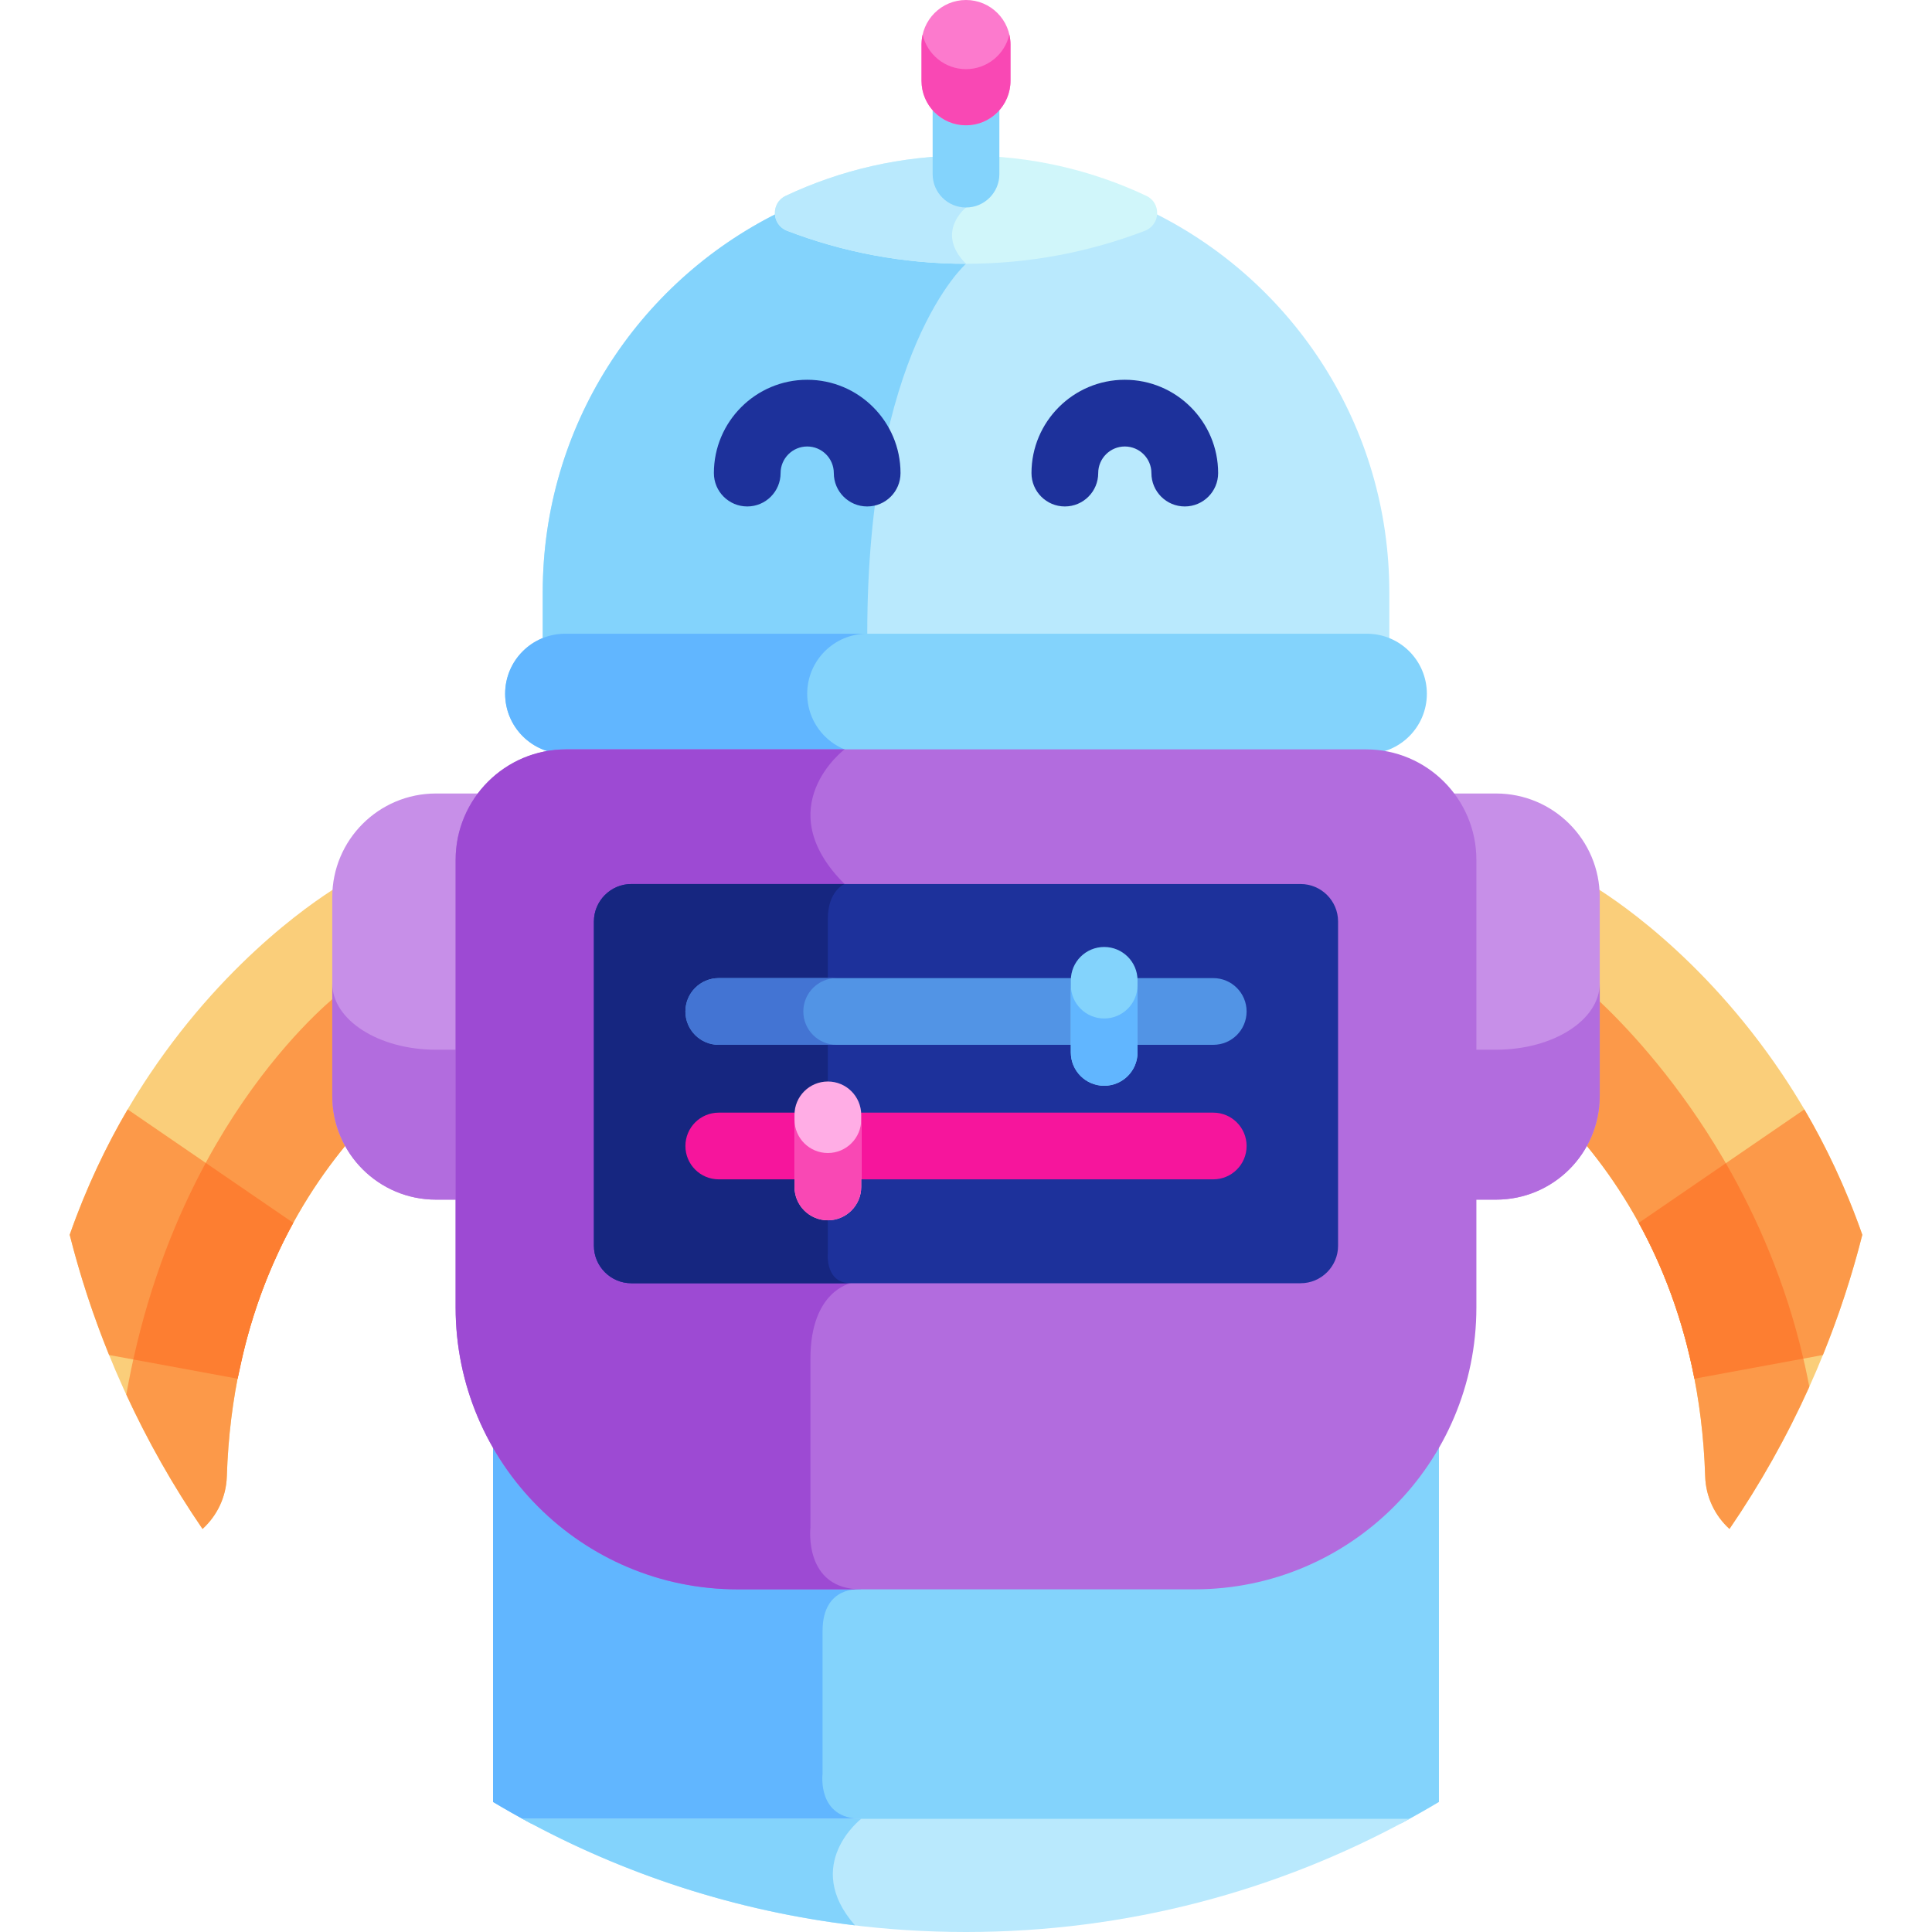 <svg width="150" height="150" viewBox="0 0 150 150" fill="none" xmlns="http://www.w3.org/2000/svg">
<g clip-path="url(#clip0_235_2307)">
<path d="M89.657 16.56C89.5 16.848 89.245 17.092 88.89 17.228C84.578 18.883 79.895 19.79 75.001 19.79C70.107 19.79 65.424 18.883 61.112 17.228C60.756 17.092 60.502 16.848 60.345 16.56C49.551 21.946 42.137 33.096 42.137 45.98V50.26C42.695 50.023 43.31 49.893 43.954 49.893H106.047C106.693 49.893 107.307 50.023 107.866 50.26V45.98C107.865 33.096 100.45 21.946 89.657 16.56Z" fill="#B9E9FD"/>
<path d="M67.334 49.202C67.334 27.18 75.001 20.48 75.001 20.48C74.763 20.242 74.573 20.01 74.421 19.783C69.736 19.714 65.253 18.817 61.112 17.228C60.756 17.092 60.502 16.848 60.345 16.56C49.551 21.946 42.137 33.096 42.137 45.98V50.26C42.695 50.023 43.31 49.893 43.954 49.893H67.328C67.33 49.664 67.334 49.435 67.334 49.202Z" fill="#83D3FC"/>
<path d="M89.002 15.205C84.755 13.201 80.009 12.08 75.001 12.08C69.993 12.08 65.248 13.202 61 15.205C59.826 15.758 59.901 17.453 61.112 17.918C65.424 19.573 70.107 20.48 75.001 20.48C79.896 20.48 84.579 19.574 88.891 17.918C90.103 17.453 90.176 15.758 89.002 15.205Z" fill="#D0F6FA"/>
<path d="M75.001 16.11V12.079C69.993 12.079 65.248 13.201 61 15.205C59.826 15.758 59.901 17.453 61.112 17.918C65.424 19.573 70.106 20.48 75.001 20.48C72.556 18.035 75.001 16.11 75.001 16.11Z" fill="#B9E9FD"/>
<path d="M67.326 39.321C65.896 39.321 64.737 38.161 64.737 36.73C64.737 35.591 63.81 34.665 62.671 34.665C61.532 34.665 60.605 35.591 60.605 36.73C60.605 38.161 59.446 39.321 58.016 39.321C56.585 39.321 55.426 38.161 55.426 36.73C55.426 32.736 58.676 29.485 62.671 29.485C66.666 29.485 69.916 32.736 69.916 36.73C69.916 38.161 68.757 39.321 67.326 39.321Z" fill="#1D319B"/>
<path d="M91.986 39.321C90.555 39.321 89.395 38.161 89.395 36.73C89.395 35.591 88.469 34.665 87.33 34.665C86.192 34.665 85.265 35.591 85.265 36.73C85.265 38.161 84.105 39.321 82.675 39.321C81.244 39.321 80.084 38.161 80.084 36.73C80.084 32.736 83.334 29.485 87.33 29.485C91.326 29.485 94.576 32.736 94.576 36.73C94.576 38.161 93.415 39.321 91.986 39.321Z" fill="#1D319B"/>
<path d="M106.12 58.526H43.881C41.306 58.526 39.219 56.439 39.219 53.864C39.219 51.289 41.306 49.202 43.881 49.202H106.12C108.695 49.202 110.781 51.289 110.781 53.864C110.781 56.439 108.695 58.526 106.12 58.526Z" fill="#83D3FC"/>
<path d="M62.671 53.864C62.671 51.289 64.757 49.202 67.332 49.202H43.881C41.306 49.202 39.219 51.289 39.219 53.864C39.219 56.439 41.306 58.526 43.881 58.526H67.332C64.758 58.526 62.671 56.439 62.671 53.864Z" fill="#61B6FF"/>
<path d="M138.363 83.386C132.108 74.071 124.949 69.523 123.447 68.635C123.491 68.97 123.515 69.31 123.515 69.657V85.09C123.515 86.293 123.249 87.434 122.775 88.458C127.172 93.629 131.994 102.105 132.39 114.625C132.441 116.24 133.156 117.689 134.276 118.706C138.966 111.853 142.498 104.146 144.591 95.866C142.827 90.839 140.578 86.684 138.363 83.386Z" fill="#FACE7A"/>
<path d="M123.515 77.122V85.09C123.515 86.293 123.248 87.434 122.775 88.458C127.172 93.629 131.994 102.106 132.39 114.625C132.44 116.24 133.156 117.69 134.276 118.706C136.652 115.234 138.73 111.542 140.475 107.667C137.197 90.377 126.437 79.741 123.515 77.122Z" fill="#FC9949"/>
<path d="M140.09 86.135L127.234 94.942C129.054 98.261 130.634 102.274 131.556 107.042L141.529 105.203C142.753 102.189 143.779 99.074 144.588 95.872C143.284 92.15 141.716 88.905 140.09 86.135Z" fill="#FC9949"/>
<path d="M140.012 105.482C138.635 99.565 136.402 94.487 133.993 90.311L127.234 94.942C129.054 98.261 130.633 102.274 131.556 107.042L140.012 105.482Z" fill="#FD7E31"/>
<path d="M26.487 85.09V69.657C26.487 69.31 26.511 68.97 26.553 68.635C25.053 69.524 17.893 74.071 11.638 83.386C9.422 86.684 7.174 90.839 5.41 95.866C7.503 104.147 11.035 111.853 15.725 118.707C16.844 117.69 17.56 116.24 17.612 114.625C18.007 102.106 22.829 93.63 27.226 88.459C26.752 87.434 26.487 86.293 26.487 85.09Z" fill="#FACE7A"/>
<path d="M26.486 77.011C26.486 77.011 13.604 86.672 9.807 108.278C11.492 111.93 13.473 115.417 15.724 118.707C16.844 117.69 17.56 116.24 17.61 114.625C18.006 102.106 22.829 93.63 27.224 88.459C26.752 87.434 26.486 86.293 26.486 85.09V76.471V77.011Z" fill="#FC9949"/>
<path d="M5.412 95.872C6.221 99.074 7.248 102.189 8.472 105.203L18.446 107.042C19.367 102.274 20.946 98.261 22.767 94.942L9.912 86.135C8.286 88.905 6.717 92.15 5.412 95.872Z" fill="#FC9949"/>
<path d="M15.973 90.287C13.764 94.369 11.699 99.436 10.35 105.549L18.446 107.042C18.701 106.123 19.466 100.967 22.768 94.942L15.973 90.287Z" fill="#FD7E31"/>
<path d="M116.155 61.607H112.24C113.405 63.004 114.108 64.802 114.108 66.76V93.14H116.154C120.6 93.14 124.204 89.536 124.204 85.09V69.657C124.204 65.211 120.6 61.607 116.155 61.607Z" fill="#C78FE8"/>
<path d="M33.847 61.607H37.762C36.596 63.004 35.894 64.802 35.894 66.76V93.14H33.847C29.401 93.14 25.797 89.536 25.797 85.09V69.657C25.797 65.211 29.401 61.607 33.847 61.607Z" fill="#C78FE8"/>
<path d="M116.154 81.5H114.107V93.14H116.154C120.6 93.14 124.203 89.535 124.203 85.09V76.347C124.203 79.193 120.6 81.5 116.154 81.5Z" fill="#B26CDE"/>
<path d="M25.797 76.347V85.09C25.797 89.536 29.401 93.14 33.847 93.14H35.894V81.501H33.847C29.401 81.5 25.797 79.193 25.797 76.347Z" fill="#B26CDE"/>
<path d="M92.736 122.706H57.264C49.142 122.706 42.059 118.279 38.281 111.71V139.904C39.241 140.477 40.215 141.029 41.204 141.558H108.795C109.784 141.029 110.759 140.477 111.719 139.904V111.711C107.94 118.279 100.858 122.706 92.736 122.706Z" fill="#83D3FC"/>
<path d="M63.863 137.728C63.863 137.728 63.863 130.247 63.863 126.633C63.863 123.021 66.863 123.396 66.863 123.396L66.231 122.706H57.264C49.142 122.706 42.059 118.279 38.281 111.71V139.904C39.241 140.477 40.215 141.029 41.204 141.558H66.478C66.706 141.333 66.863 141.212 66.863 141.212C63.417 141.212 63.863 137.728 63.863 137.728Z" fill="#61B6FF"/>
<path d="M106.047 58.181H43.953C39.216 58.181 35.375 62.021 35.375 66.759V101.507C35.375 113.595 45.175 123.396 57.264 123.396H92.737C104.826 123.396 114.626 113.596 114.626 101.507V66.76C114.626 62.021 110.785 58.181 106.047 58.181Z" fill="#B26CDE"/>
<path d="M65.571 58.181H43.953C39.216 58.181 35.375 62.021 35.375 66.759V101.507C35.375 113.595 45.175 123.396 57.264 123.396H66.863C62.367 123.396 62.923 118.587 62.923 118.587C62.923 118.587 62.923 110.75 62.923 105.477C62.923 100.203 66.061 99.63 66.061 99.63C64.058 99.63 64.272 97.347 64.272 97.347C64.272 97.347 64.272 73.543 64.272 71.346C64.272 69.149 65.571 68.635 65.571 68.635C59.612 62.677 65.571 58.181 65.571 58.181Z" fill="#9D4AD3"/>
<path d="M100.981 99.63H49.018C47.419 99.63 46.111 98.322 46.111 96.723V71.542C46.111 69.943 47.419 68.635 49.018 68.635H100.981C102.58 68.635 103.888 69.943 103.888 71.542V96.723C103.888 98.322 102.58 99.63 100.981 99.63Z" fill="#1D319B"/>
<path d="M46.111 71.542V96.723C46.111 98.322 47.419 99.631 49.018 99.631H66.061C64.058 99.631 64.272 97.348 64.272 97.348C64.272 97.348 64.272 73.544 64.272 71.347C64.272 69.15 65.571 68.635 65.571 68.635H49.018C47.419 68.635 46.111 69.943 46.111 71.542Z" fill="#162680"/>
<path d="M94.196 81.12H55.805C54.374 81.12 53.215 79.961 53.215 78.531C53.215 77.099 54.374 75.94 55.805 75.94H94.196C95.626 75.94 96.786 77.099 96.786 78.531C96.786 79.961 95.627 81.12 94.196 81.12Z" fill="#5294E5"/>
<path d="M62.37 78.531C62.37 77.1 63.529 75.941 64.96 75.941H55.805C54.374 75.941 53.215 77.1 53.215 78.531C53.215 79.961 54.374 81.12 55.805 81.12H64.96C63.529 81.12 62.37 79.961 62.37 78.531Z" fill="#4374D3"/>
<path d="M85.728 84.298C84.298 84.298 83.139 83.138 83.139 81.707V76.112C83.139 74.682 84.298 73.523 85.728 73.523C87.159 73.523 88.318 74.682 88.318 76.112V81.707C88.318 83.139 87.159 84.298 85.728 84.298Z" fill="#83D3FC"/>
<path d="M94.196 91.564H55.805C54.374 91.564 53.215 90.406 53.215 88.974C53.215 87.544 54.374 86.385 55.805 86.385H94.196C95.626 86.385 96.786 87.544 96.786 88.974C96.786 90.405 95.627 91.564 94.196 91.564Z" fill="#F6159C"/>
<path d="M64.275 94.743C62.844 94.743 61.684 93.583 61.684 92.153V86.557C61.684 85.127 62.844 83.968 64.275 83.968C65.705 83.968 66.864 85.127 66.864 86.557V92.153C66.864 93.583 65.704 94.743 64.275 94.743Z" fill="#FFADE5"/>
<path d="M85.728 79.075C84.298 79.075 83.139 77.916 83.139 76.486V81.709C83.139 83.139 84.298 84.298 85.728 84.298C87.159 84.298 88.318 83.139 88.318 81.709V76.486C88.318 77.916 87.159 79.075 85.728 79.075Z" fill="#61B6FF"/>
<path d="M64.275 89.52C62.844 89.52 61.684 88.361 61.684 86.93V92.152C61.684 93.583 62.844 94.743 64.275 94.743C65.704 94.743 66.864 93.583 66.864 92.152V86.93C66.864 88.361 65.704 89.52 64.275 89.52Z" fill="#F948B4"/>
<path d="M40.565 141.212C50.788 146.813 62.522 150 75.001 150C87.481 150 99.214 146.813 109.438 141.212H40.565Z" fill="#B9E9FD"/>
<path d="M66.383 149.485C62.245 144.776 66.864 141.212 66.864 141.212H40.565C48.398 145.504 57.12 148.376 66.383 149.485Z" fill="#83D3FC"/>
<path d="M75 16.11C73.569 16.11 72.41 14.949 72.41 13.519V6.964C72.41 5.533 73.569 4.374 75 4.374C76.43 4.374 77.591 5.533 77.591 6.964V13.52C77.591 14.949 76.43 16.11 75 16.11Z" fill="#83D3FC"/>
<path d="M75 9.726C73.093 9.726 71.547 8.18 71.547 6.273V3.454C71.547 1.546 73.093 0 75 0C76.907 0 78.453 1.546 78.453 3.454V6.273C78.453 8.18 76.907 9.726 75 9.726Z" fill="#FC7ACD"/>
<path d="M75 5.368C73.357 5.368 71.985 4.221 71.635 2.684C71.579 2.932 71.547 3.188 71.547 3.454V6.272C71.547 8.18 73.092 9.726 75 9.726C76.907 9.726 78.453 8.18 78.453 6.272V3.454C78.453 3.188 78.421 2.932 78.364 2.684C78.014 4.221 76.642 5.368 75 5.368Z" fill="#F948B4"/>
</g>
<defs>
<clipPath id="clip0_235_2307">
<rect width="150" height="150" fill="white"/>
</clipPath>
</defs>
</svg>

